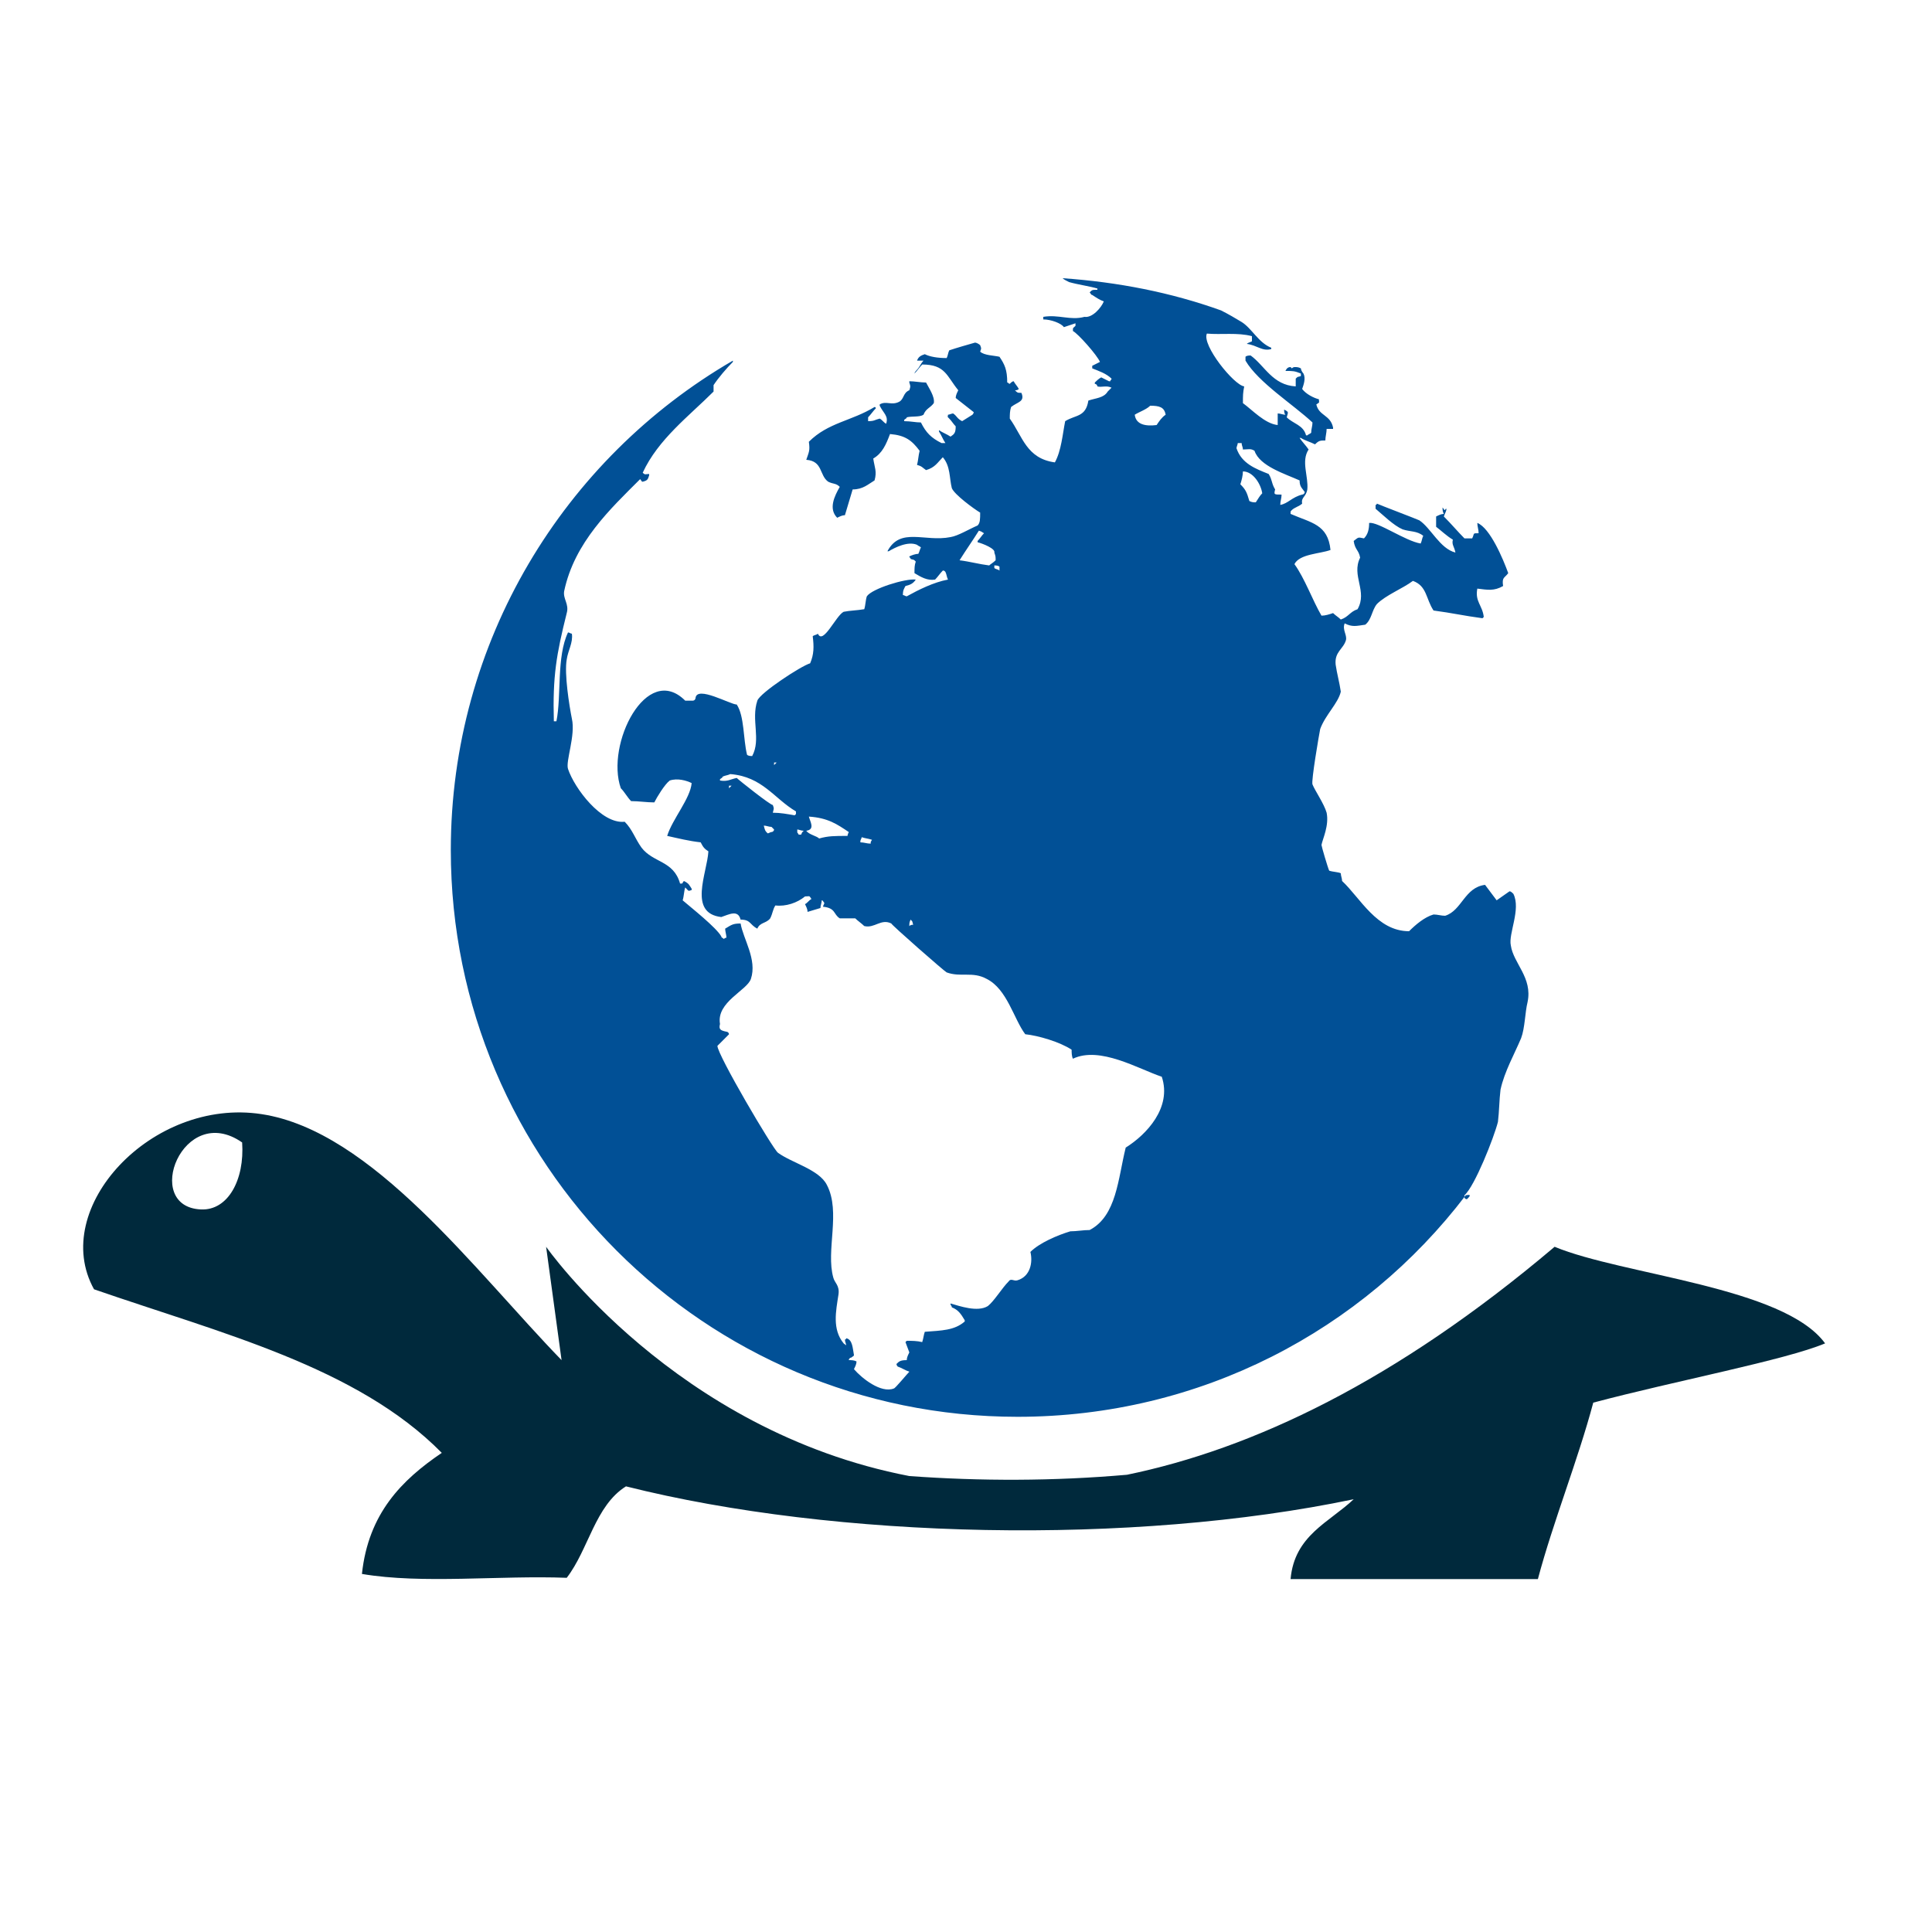 <?xml version="1.0" encoding="utf-8"?>
<!-- Generator: Adobe Illustrator 18.1.0, SVG Export Plug-In . SVG Version: 6.00 Build 0)  -->
<svg version="1.0" id="Layer_1" xmlns="http://www.w3.org/2000/svg" xmlns:xlink="http://www.w3.org/1999/xlink" x="0px" y="0px"
	 viewBox="0 0 150 150" enable-background="new 0 0 150 150" xml:space="preserve">
<g>
	<path fill="#015096" d="M113.9,93.1c-0.1,0-0.1,0-0.2-0.1c0-0.1,0-0.1,0-0.2c0.8-0.7,2.3-4.5,2.6-5.7c0.1-0.8,0.1-1.7,0.2-2.5
		c0.3-1.4,1.1-2.8,1.6-4c0.3-0.8,0.3-2,0.5-2.8c0.4-1.9-1.1-3-1.3-4.4c-0.2-0.9,0.8-2.8,0.2-4c-0.1-0.1-0.2-0.2-0.3-0.2
		c-0.3,0.2-0.7,0.5-1,0.7c-0.3-0.4-0.6-0.8-0.9-1.2c-1.6,0.2-1.8,2-3.1,2.4c-0.3,0-0.6-0.1-0.9-0.1c-0.7,0.2-1.4,0.8-1.9,1.3
		c-2.5,0-3.8-2.6-5.2-3.9c0-0.2-0.1-0.4-0.1-0.6c-0.2-0.1-0.6-0.1-0.9-0.2c-0.1-0.2-0.6-1.9-0.6-2c0.1-0.5,0.6-1.5,0.4-2.5
		c-0.2-0.7-0.9-1.7-1.1-2.2c-0.1-0.3,0.5-3.8,0.6-4.3c0.4-1.1,1.4-2,1.6-2.9c-0.1-0.7-0.3-1.4-0.4-2.1c-0.1-1,0.6-1.2,0.8-1.9
		c0.1-0.4-0.3-0.8-0.1-1.3c0.6,0.3,0.9,0.2,1.6,0.1c0.5-0.4,0.5-1.1,0.9-1.6c0.7-0.7,2-1.2,2.8-1.8c1.1,0.4,1,1.4,1.6,2.3
		c1.5,0.2,2.3,0.4,3.8,0.6c0,0,0.1-0.1,0.1-0.1c-0.1-0.9-0.7-1.2-0.5-2.2c0.8,0.1,1.3,0.2,2-0.2c-0.1-0.7,0.1-0.6,0.4-1
		c-0.4-1.1-1.4-3.5-2.4-3.9c0,0.3,0.1,0.5,0.1,0.8c-0.5,0-0.3,0-0.5,0.4c-0.2,0-0.4,0-0.6,0c-0.5-0.5-1-1.1-1.6-1.7
		c0.1-0.3,0.2-0.4,0.2-0.6c0,0-0.1,0-0.1,0.1c-0.1,0-0.1-0.1-0.2-0.2c0,0.2,0,0.3,0.1,0.5c-0.2,0-0.4,0.1-0.6,0.2c0,0.3,0,0.5,0,0.8
		c0.4,0.3,0.8,0.7,1.3,1c-0.1,0.4,0.1,0.5,0.2,1c-1.2-0.3-1.9-1.9-2.8-2.5c-0.2-0.1-3.1-1.2-3.3-1.3c0,0,0,0.1-0.1,0.1
		c0,0.1,0,0.2,0,0.3c0.6,0.5,1.4,1.3,2.1,1.6c0.6,0.2,1.1,0.1,1.6,0.5c-0.1,0.2-0.1,0.4-0.2,0.6c-1.2-0.2-3.3-1.7-4-1.6
		c0,0.5-0.1,0.9-0.4,1.2c-0.5-0.1-0.4-0.1-0.8,0.2c0.1,0.7,0.4,0.7,0.5,1.3c-0.7,1.4,0.6,2.6-0.2,4c-0.6,0.2-0.7,0.6-1.3,0.8
		c-0.2-0.2-0.4-0.3-0.6-0.5c-0.3,0.1-0.6,0.2-0.9,0.2c-0.7-1.2-1.3-2.9-2.1-4c0.4-0.8,2-0.8,2.8-1.1c-0.2-2-1.5-2.1-3.1-2.8v-0.1
		c0-0.1,0-0.1,0.1-0.2c0.2-0.2,0.6-0.3,0.8-0.5c-0.1-0.5,0.3-0.5,0.4-1.1c0.1-1-0.5-2.2,0.1-3.1c-0.2-0.3-0.5-0.6-0.7-0.9
		c0,0,0.1,0,0.1,0c0.3,0.2,0.7,0.3,1.1,0.5c0.3-0.3,0.4-0.3,0.8-0.3c0-0.3,0.1-0.6,0.1-0.9c0.2,0,0.3,0,0.5,0c0,0,0-0.1,0-0.1
		c-0.2-1-1.1-0.9-1.3-1.8c0.3-0.2,0.2-0.1,0.2-0.4c-0.4-0.1-1-0.4-1.3-0.8c0.1-0.3,0.3-0.8,0.1-1.2c-0.1-0.1-0.2-0.3-0.2-0.4
		c-0.2-0.1-0.3-0.1-0.5-0.1c-0.1,0-0.2,0.1-0.2,0.1c0,0-0.1-0.1-0.1-0.1c-0.2,0-0.3,0.1-0.4,0.3c0.6,0,0.7,0,1.2,0.2
		c0,0,0,0.1,0,0.2c-0.3,0.1-0.2,0-0.4,0.2c0,0.2,0,0.4,0,0.6c-1.8-0.1-2.4-1.6-3.5-2.4c-0.1,0-0.3,0-0.4,0.1V28
		c1,1.7,3.7,3.4,5.2,4.8c0,0.3-0.1,0.5-0.1,0.8c-0.1,0.1-0.2,0.1-0.3,0.2c0,0-0.1,0-0.1,0c-0.2-0.8-1-0.9-1.5-1.4
		c0.1-0.4,0.2-0.4-0.2-0.6c0,0.1,0,0.3,0.1,0.4c-0.2,0-0.4-0.1-0.6-0.1c0,0.3,0,0.6,0,0.9c-1-0.1-2-1.2-2.7-1.7c0-0.6,0-0.8,0.1-1.3
		c-0.8-0.1-3.3-3.2-2.9-4.1c1.1,0.1,2.4-0.1,3.5,0.2c0,0.1,0,0.3,0,0.4c-0.2,0.1-0.3,0.1-0.4,0.2c0.8,0.1,1.2,0.6,1.9,0.4
		c0,0,0-0.1,0-0.1c-1-0.4-1.5-1.5-2.3-2c-0.5-0.3-1-0.6-1.6-0.9c-3.9-1.4-8-2.2-12.3-2.5c0.1,0.1,0.3,0.2,0.5,0.3
		c0.7,0.2,1.5,0.3,2.2,0.5v0.1c-0.4,0-0.4,0-0.6,0.2c0.1,0.1,0.1,0.2,0.2,0.2c0.3,0.2,0.6,0.4,0.9,0.5c-0.2,0.5-0.9,1.3-1.5,1.2
		c-1.1,0.3-2-0.2-3.2,0c0,0.1,0,0.2,0,0.2c0.6,0,1.4,0.3,1.6,0.6c0.3-0.1,0.6-0.2,0.9-0.3c0,0.1,0,0.2,0,0.2
		c-0.2,0.2-0.2,0.1-0.2,0.4c0.4,0.2,1.9,1.9,2.1,2.4c-0.2,0.1-0.4,0.2-0.6,0.3c0,0.1,0,0.1,0,0.2c0.5,0.2,1.1,0.4,1.5,0.8
		c0,0.1-0.1,0.1-0.1,0.2c0,0-0.1,0-0.1,0c-0.2-0.1-0.4-0.2-0.6-0.3c-0.2,0.1-0.4,0.3-0.5,0.4c0,0,0,0.1,0,0.1c0.1,0,0.2,0.1,0.2,0.2
		c0.3,0.1,0.7-0.1,1.1,0.1c-0.1,0.1-0.2,0.2-0.3,0.3c-0.3,0.5-0.9,0.5-1.5,0.7c-0.2,1.3-1,1.1-1.8,1.6c-0.2,1-0.3,2.3-0.8,3.2
		c-2.2-0.3-2.5-2-3.5-3.4c0-0.3,0-0.6,0.1-0.9c0.5-0.4,1.1-0.4,0.8-1.1c-0.3,0-0.3,0-0.5-0.2c0.1,0,0.2,0,0.3-0.1
		c-0.1-0.2-0.3-0.4-0.4-0.6c-0.1,0-0.2,0.1-0.3,0.2c-0.1,0-0.1-0.1-0.2-0.1c0-1-0.2-1.4-0.6-2c-0.4-0.1-1.2-0.1-1.5-0.4
		c0.1-0.3,0.1-0.2,0-0.5c-0.1-0.1-0.3-0.2-0.4-0.2c-0.7,0.2-1.4,0.4-2,0.6c-0.1,0.2-0.1,0.4-0.2,0.6c-0.7,0-1.3-0.1-1.7-0.3
		c-0.3,0.1-0.5,0.2-0.6,0.5c0.2,0,0.3,0,0.5,0c-0.2,0.2-0.3,0.5-0.5,0.7C71,28.9,71,29,71,29c0.2-0.2,0.4-0.5,0.6-0.7
		c1.8,0,1.9,0.9,2.8,2c-0.1,0.2-0.2,0.4-0.2,0.6c0.5,0.4,0.9,0.7,1.4,1.1c0,0.1-0.1,0.2-0.1,0.2c-0.3,0.2-0.5,0.3-0.8,0.5
		c-0.4-0.2-0.4-0.4-0.7-0.6c-0.1,0-0.3,0.1-0.4,0.1c0,0.2-0.1,0.1,0.1,0.3c0.2,0.2,0.3,0.4,0.5,0.6c0,0.5-0.1,0.6-0.4,0.8
		c-0.3-0.2-0.6-0.3-0.9-0.5c0,0,0,0.1,0,0.1c0.2,0.3,0.3,0.6,0.5,0.9c-0.1,0-0.2,0-0.3,0c-0.8-0.4-1.2-0.8-1.6-1.6
		c-0.4,0-0.8-0.1-1.3-0.1c0-0.1,0-0.1,0-0.1c0.1-0.1,0.2-0.1,0.2-0.2c0.4-0.1,1,0,1.3-0.2c0.2-0.5,0.5-0.5,0.8-0.9
		c0.1-0.5-0.4-1.2-0.6-1.6c-0.4,0-0.9-0.1-1.3-0.1c0,0,0,0.1,0,0.1c0.1,0.3,0.1,0.3,0,0.6c-0.5,0.2-0.4,0.7-0.8,0.9
		c-0.6,0.3-1-0.1-1.5,0.2c0,0,0,0.1,0,0.1c0.3,0.6,0.7,0.8,0.5,1.4c-0.2-0.1-0.3-0.3-0.5-0.4c-0.4,0.1-0.4,0.2-0.9,0.2
		c0-0.1,0-0.2,0-0.3c0.2-0.2,0.4-0.5,0.6-0.7c0,0,0-0.1-0.1-0.1c-1.8,1.1-3.6,1.2-5.1,2.7c0.1,0.7,0,0.8-0.2,1.4
		c1.3,0.1,1,1.2,1.7,1.7c0.4,0.2,0.6,0.1,0.9,0.4c-0.4,0.7-0.9,1.7-0.2,2.4c0.2-0.1,0.4-0.2,0.6-0.2c0.2-0.7,0.4-1.3,0.6-2
		c0.8,0,1.2-0.4,1.7-0.7c0.2-0.7,0-1-0.1-1.7c0.7-0.4,1-1.1,1.3-1.9c1.2,0.1,1.7,0.5,2.3,1.3c-0.1,0.4-0.1,0.7-0.2,1.1
		c0.4,0.1,0.4,0.2,0.7,0.4c0.7-0.2,0.9-0.6,1.3-1c0.6,0.7,0.5,1.6,0.7,2.4c0.2,0.5,1.7,1.6,2.2,1.9c0,0.5,0,0.8-0.2,1
		c-0.7,0.3-1.5,0.8-2.1,0.9c-2,0.4-3.9-0.8-4.9,1.1c0,0,0.1,0,0.1,0c0.5-0.3,1.5-0.8,2.2-0.5c0.1,0.1,0.2,0.1,0.3,0.2
		c-0.1,0.2-0.1,0.3-0.2,0.5c-0.2,0-0.5,0.1-0.7,0.2c0,0.1,0.1,0.1,0.1,0.2c0.3,0.1,0.2,0,0.4,0.2c-0.1,0.3-0.1,0.5-0.1,0.9
		c0.5,0.3,1,0.6,1.6,0.5c0.2-0.2,0.4-0.5,0.6-0.7c0.1,0,0.1,0,0.2,0.1c0.1,0.2,0.1,0.4,0.2,0.6c-1.1,0.2-2.3,0.8-3.2,1.3
		c-0.1,0-0.2-0.1-0.3-0.1c0-0.4,0.1-0.5,0.2-0.7c0.4-0.1,0.6-0.2,0.8-0.5c-0.8-0.1-3.4,0.7-3.8,1.3c-0.1,0.3-0.1,0.7-0.2,1
		c-0.6,0.1-1.1,0.1-1.6,0.2c-0.6,0.3-1.6,2.6-2,1.7c-0.1,0.1-0.3,0.1-0.4,0.2c0.1,0.8,0.1,1.4-0.2,2.1c-0.7,0.2-3.9,2.3-4.1,2.9
		c-0.5,1.5,0.3,3-0.4,4.3c-0.1,0-0.3,0-0.4-0.1c-0.3-1.2-0.2-3-0.8-3.9c-0.5,0-3.1-1.5-3.2-0.5c0,0.1-0.1,0.2-0.2,0.2
		c-0.2,0-0.4,0-0.6,0c-3-3-6.2,3.4-5,6.8c0.3,0.3,0.5,0.7,0.8,1c0.6,0,1.2,0.1,1.8,0.1c0.2-0.4,0.8-1.4,1.2-1.7
		c0.6-0.2,1.3,0,1.7,0.2c-0.1,1.2-1.5,2.8-1.9,4.1c0.9,0.2,1.7,0.4,2.6,0.5c0.2,0.4,0.3,0.5,0.6,0.7c-0.1,1.7-1.6,4.8,1,5.1
		c0.6-0.2,1.3-0.6,1.5,0.2c0.8,0,0.7,0.4,1.3,0.7c0.2-0.5,0.7-0.4,1-0.8c0.2-0.4,0.2-0.7,0.4-1c0.8,0.1,1.7-0.2,2.3-0.7
		c0.4,0,0.3-0.1,0.5,0.2c-0.2,0.1-0.3,0.3-0.5,0.4c0.1,0.2,0.2,0.4,0.2,0.6c0.3-0.1,0.7-0.2,1-0.3c0-0.2,0.1-0.4,0.1-0.6
		c0.1,0,0.1,0.1,0.2,0.2c0,0.1-0.1,0.2-0.1,0.3c1,0.1,0.8,0.6,1.3,0.9c0.4,0,0.8,0,1.2,0c0.2,0.2,0.5,0.4,0.7,0.6
		c0.8,0.2,1.3-0.6,2.1-0.2c0,0.1,4.1,3.7,4.3,3.8c1.1,0.4,2-0.1,3.1,0.5c1.6,0.8,2.1,3.1,3,4.3c1,0.1,2.7,0.6,3.6,1.2
		c0,0.2,0,0.5,0.1,0.7c2.1-1,5.1,0.8,6.9,1.4c0.8,2.4-1.2,4.5-2.8,5.5c-0.6,2.4-0.7,5.3-2.8,6.4c-0.5,0-1,0.1-1.5,0.1
		c-1,0.3-2.4,0.9-3.1,1.6C80.2,98,80,99.1,79,99.4c-0.3,0.1-0.5-0.2-0.7,0.1c-0.5,0.5-1.1,1.5-1.6,1.9c-0.8,0.5-2.2,0-2.9-0.2
		c0,0,0,0.1,0,0.1c0.1,0.1,0.1,0.2,0.1,0.2c0.5,0.2,0.7,0.5,1,1c0,0,0,0.1,0,0.1c-0.8,0.7-1.8,0.7-3.1,0.8c-0.1,0.3-0.1,0.5-0.2,0.8
		c-0.4-0.1-0.8-0.1-1.2-0.1c0,0-0.1,0.1-0.1,0.1c0.1,0.3,0.2,0.5,0.3,0.8c-0.1,0.2-0.2,0.4-0.2,0.6c-0.5,0-0.6,0.1-0.8,0.3
		c0,0.1,0.1,0.2,0.1,0.2c0.3,0.1,0.6,0.3,0.9,0.4c-0.2,0.2-1.1,1.3-1.2,1.3c-1,0.4-2.5-0.8-3.1-1.5c0.1-0.2,0.2-0.4,0.2-0.6
		c-0.2-0.1-0.4-0.1-0.6-0.1c0-0.1,0.1-0.2,0.2-0.2c0.1-0.1,0.2-0.1,0.2-0.2c-0.1-0.5-0.1-1.2-0.6-1.3c0,0,0,0.1-0.1,0.1
		c0,0.2,0.1,0.3,0.1,0.5c0-0.1-0.1-0.1-0.2-0.2c-0.9-1.1-0.6-2.5-0.4-3.8c0.1-0.7-0.3-0.9-0.4-1.3c-0.6-2.1,0.6-5.1-0.5-7.2
		c-0.6-1.2-2.7-1.7-3.8-2.5c-0.4-0.3-4.7-7.6-4.7-8.3c0.3-0.3,0.6-0.6,0.9-0.9c0-0.1-0.1-0.2-0.2-0.2c-0.5-0.1-0.6-0.2-0.5-0.6
		c-0.3-1.7,2.1-2.6,2.4-3.5c0.5-1.5-0.6-3.1-0.8-4.3c-0.6,0-0.7,0.1-1.2,0.4c0,0.2,0.1,0.5,0.1,0.7c-0.1,0-0.2,0.1-0.2,0.1
		c-0.1-0.1-0.2-0.1-0.2-0.2c-0.4-0.7-2.3-2.2-3-2.8c0.1-0.3,0.1-0.7,0.2-1c0.3,0.3,0.2,0.3,0.5,0.2v-0.1c-0.2-0.3-0.2-0.4-0.6-0.6
		c-0.2,0.2,0,0.2-0.3,0.2c-0.5-1.8-2.1-1.6-3-2.8c-0.5-0.7-0.7-1.4-1.3-2c-1.8,0.2-3.9-2.6-4.4-4.1c-0.2-0.6,0.6-2.6,0.3-3.9
		c-0.2-1-0.6-3.5-0.4-4.6c0.1-0.7,0.5-1.3,0.4-2c-0.1,0-0.2-0.1-0.3-0.1c-0.9,1.9-0.5,4.9-0.9,6.9c-0.1,0-0.1,0-0.2,0
		c-0.1-3.5,0.2-5.2,1-8.4c0.2-0.7-0.3-1.1-0.2-1.7c0.8-3.8,3.6-6.4,5.9-8.7c0.1,0.1,0.1,0.2,0.2,0.2c0.4-0.1,0.4-0.2,0.5-0.5
		c0,0,0-0.1,0-0.1c-0.3,0-0.3,0.1-0.5-0.1c1.2-2.6,3.6-4.4,5.5-6.3c0-0.2,0-0.3,0-0.5c0.4-0.6,1-1.3,1.5-1.8c0,0,0-0.1,0-0.1
		c-13.1,7.6-21.9,21.8-21.9,38c0,24.3,19.7,44,44,44c14.2,0,26.8-6.7,34.8-17.2C114.3,92.7,114.1,92.9,113.9,93.1z M60.1,59.2
		c0.1,0,0.1,0,0.2,0c-0.1,0.1-0.1,0.1-0.2,0.2C60.1,59.3,60.1,59.3,60.1,59.2z M56.6,61.2c0-0.1,0-0.1,0-0.2c0.1,0,0.1,0,0.2,0
		C56.7,61.1,56.7,61.1,56.6,61.2z M59.9,64.6c-0.1,0-0.2,0.1-0.3,0.1c-0.2-0.2-0.2-0.2-0.3-0.6c0.2,0,0.4,0.1,0.6,0.1
		c0.1,0.1,0.2,0.2,0.2,0.2C60.1,64.5,60,64.6,59.9,64.6z M60,63.1c0.1-0.4,0.1-0.3,0-0.6c-0.2,0-2.6-1.9-2.8-2.1
		c-0.5,0.1-0.7,0.3-1.3,0.2c0,0,0,0,0-0.1c0.1-0.1,0.2-0.1,0.2-0.2c0.2-0.1,0.4-0.1,0.6-0.2c2.5,0.2,3.4,1.9,5.1,2.9
		c0,0.1,0,0.2,0,0.2c0,0-0.1,0.1-0.1,0.1C61.1,63.2,60.6,63.1,60,63.1z M62.2,64.8C62.2,64.8,62.1,64.8,62.2,64.8
		c-0.1,0-0.2,0-0.2,0c0-0.1-0.1-0.1-0.1-0.2c0-0.1,0-0.2,0-0.2c0.1,0,0.3,0.1,0.5,0.1C62.2,64.7,62.3,64.6,62.2,64.8z M65.8,64.9
		C65.8,65,65.8,65,65.8,64.9c-1,0-1.5,0-2.2,0.2c-0.2-0.2-0.8-0.3-1-0.6c0.7-0.1,0.3-0.7,0.2-1.1c1.5,0.1,2.2,0.6,3.1,1.2
		C65.8,64.8,65.8,64.9,65.8,64.9z M67.6,65.5c-0.3,0-0.5-0.1-0.8-0.1c0,0,0-0.1,0-0.1c0-0.1,0.1-0.2,0.1-0.3
		c0.3,0.1,0.5,0.1,0.8,0.2C67.6,65.4,67.6,65.3,67.6,65.5z M70.6,71.9c0-0.2,0-0.3,0.1-0.5c0.2,0.2,0.1,0.1,0.2,0.4
		C70.8,71.8,70.7,71.8,70.6,71.9z M76.8,43.9c-0.8-0.1-1.5-0.3-2.3-0.4c0.5-0.8,1-1.5,1.5-2.3c0.3,0.1,0.2,0.1,0.4,0.2
		c-0.2,0.2-0.3,0.4-0.5,0.6c0,0,0,0.1,0,0.1c0.4,0.1,1.4,0.5,1.3,0.8c0.1,0.3,0.1,0.3,0.1,0.6C77.1,43.7,76.9,43.8,76.8,43.9z
		 M77.6,44.3c-0.1-0.1-0.3-0.1-0.4-0.2c0-0.1,0-0.2,0-0.2c0.1,0,0.3,0,0.4,0.1C77.6,44.1,77.6,44.2,77.6,44.3z M89.8,33
		c-0.8,0.1-1.6,0-1.7-0.8c0.3-0.2,0.9-0.4,1.2-0.7c0.7,0,1.1,0.1,1.2,0.7C90.2,32.4,90,32.7,89.8,33z M97.5,39c-0.2,0-0.3,0-0.5-0.1
		c-0.2-0.7-0.3-0.9-0.7-1.3c0.1-0.3,0.2-0.7,0.2-1c0.8,0,1.4,1,1.5,1.7C97.8,38.5,97.7,38.7,97.5,39z M99.4,39.2
		c0-0.3,0.1-0.5,0.1-0.8c-0.6,0-0.6,0-0.5-0.4c-0.3-0.5-0.2-0.7-0.5-1.2c-1-0.4-2.1-0.8-2.5-2c0-0.1,0.1-0.3,0.1-0.4
		c0.1,0,0.2,0,0.3,0c0,0.2,0.1,0.3,0.1,0.5c0.4,0,0.6-0.1,0.9,0.1c0.4,1.2,2.4,1.8,3.5,2.3c0,0.5,0.2,0.6,0.4,0.9
		c0,0.1-0.1,0.2-0.2,0.2C100.3,38.6,100,39.1,99.4,39.2C99.4,39.2,99.4,39.2,99.4,39.2z"/>
	<path fill="#00293C" d="M141.7,104.3c-3.2-4.4-15.7-5.3-21-7.5c-12.4,10.5-23.5,15.7-33.2,17.7c-5.7,0.5-11.4,0.5-16.9,0.1
		c-18.2-3.5-28.2-17.8-28.2-17.8l1.2,8.8c-6.7-6.9-14.7-17.8-23.3-19.1c-8.5-1.3-16.5,7.3-13,13.6c9.8,3.4,20.4,6,27,12.7
		c-3.1,2.1-5.7,4.7-6.2,9.4c4.7,0.8,10.7,0.1,15.9,0.3c1.7-2.2,2.2-5.6,4.6-7.1c16.3,4.1,39.3,4.6,56.5,1c-1.9,1.8-4.6,2.8-4.9,6.2
		c6.4,0,12.8,0,19.2,0c1.2-4.5,3.1-9.2,4.3-13.7C130.1,107.2,138.6,105.6,141.7,104.3z M15.6,93.9c-4.6-0.2-1.4-8.4,3.2-5.2
		C19,91.6,17.7,94,15.6,93.9z"/>
</g>
</svg>
